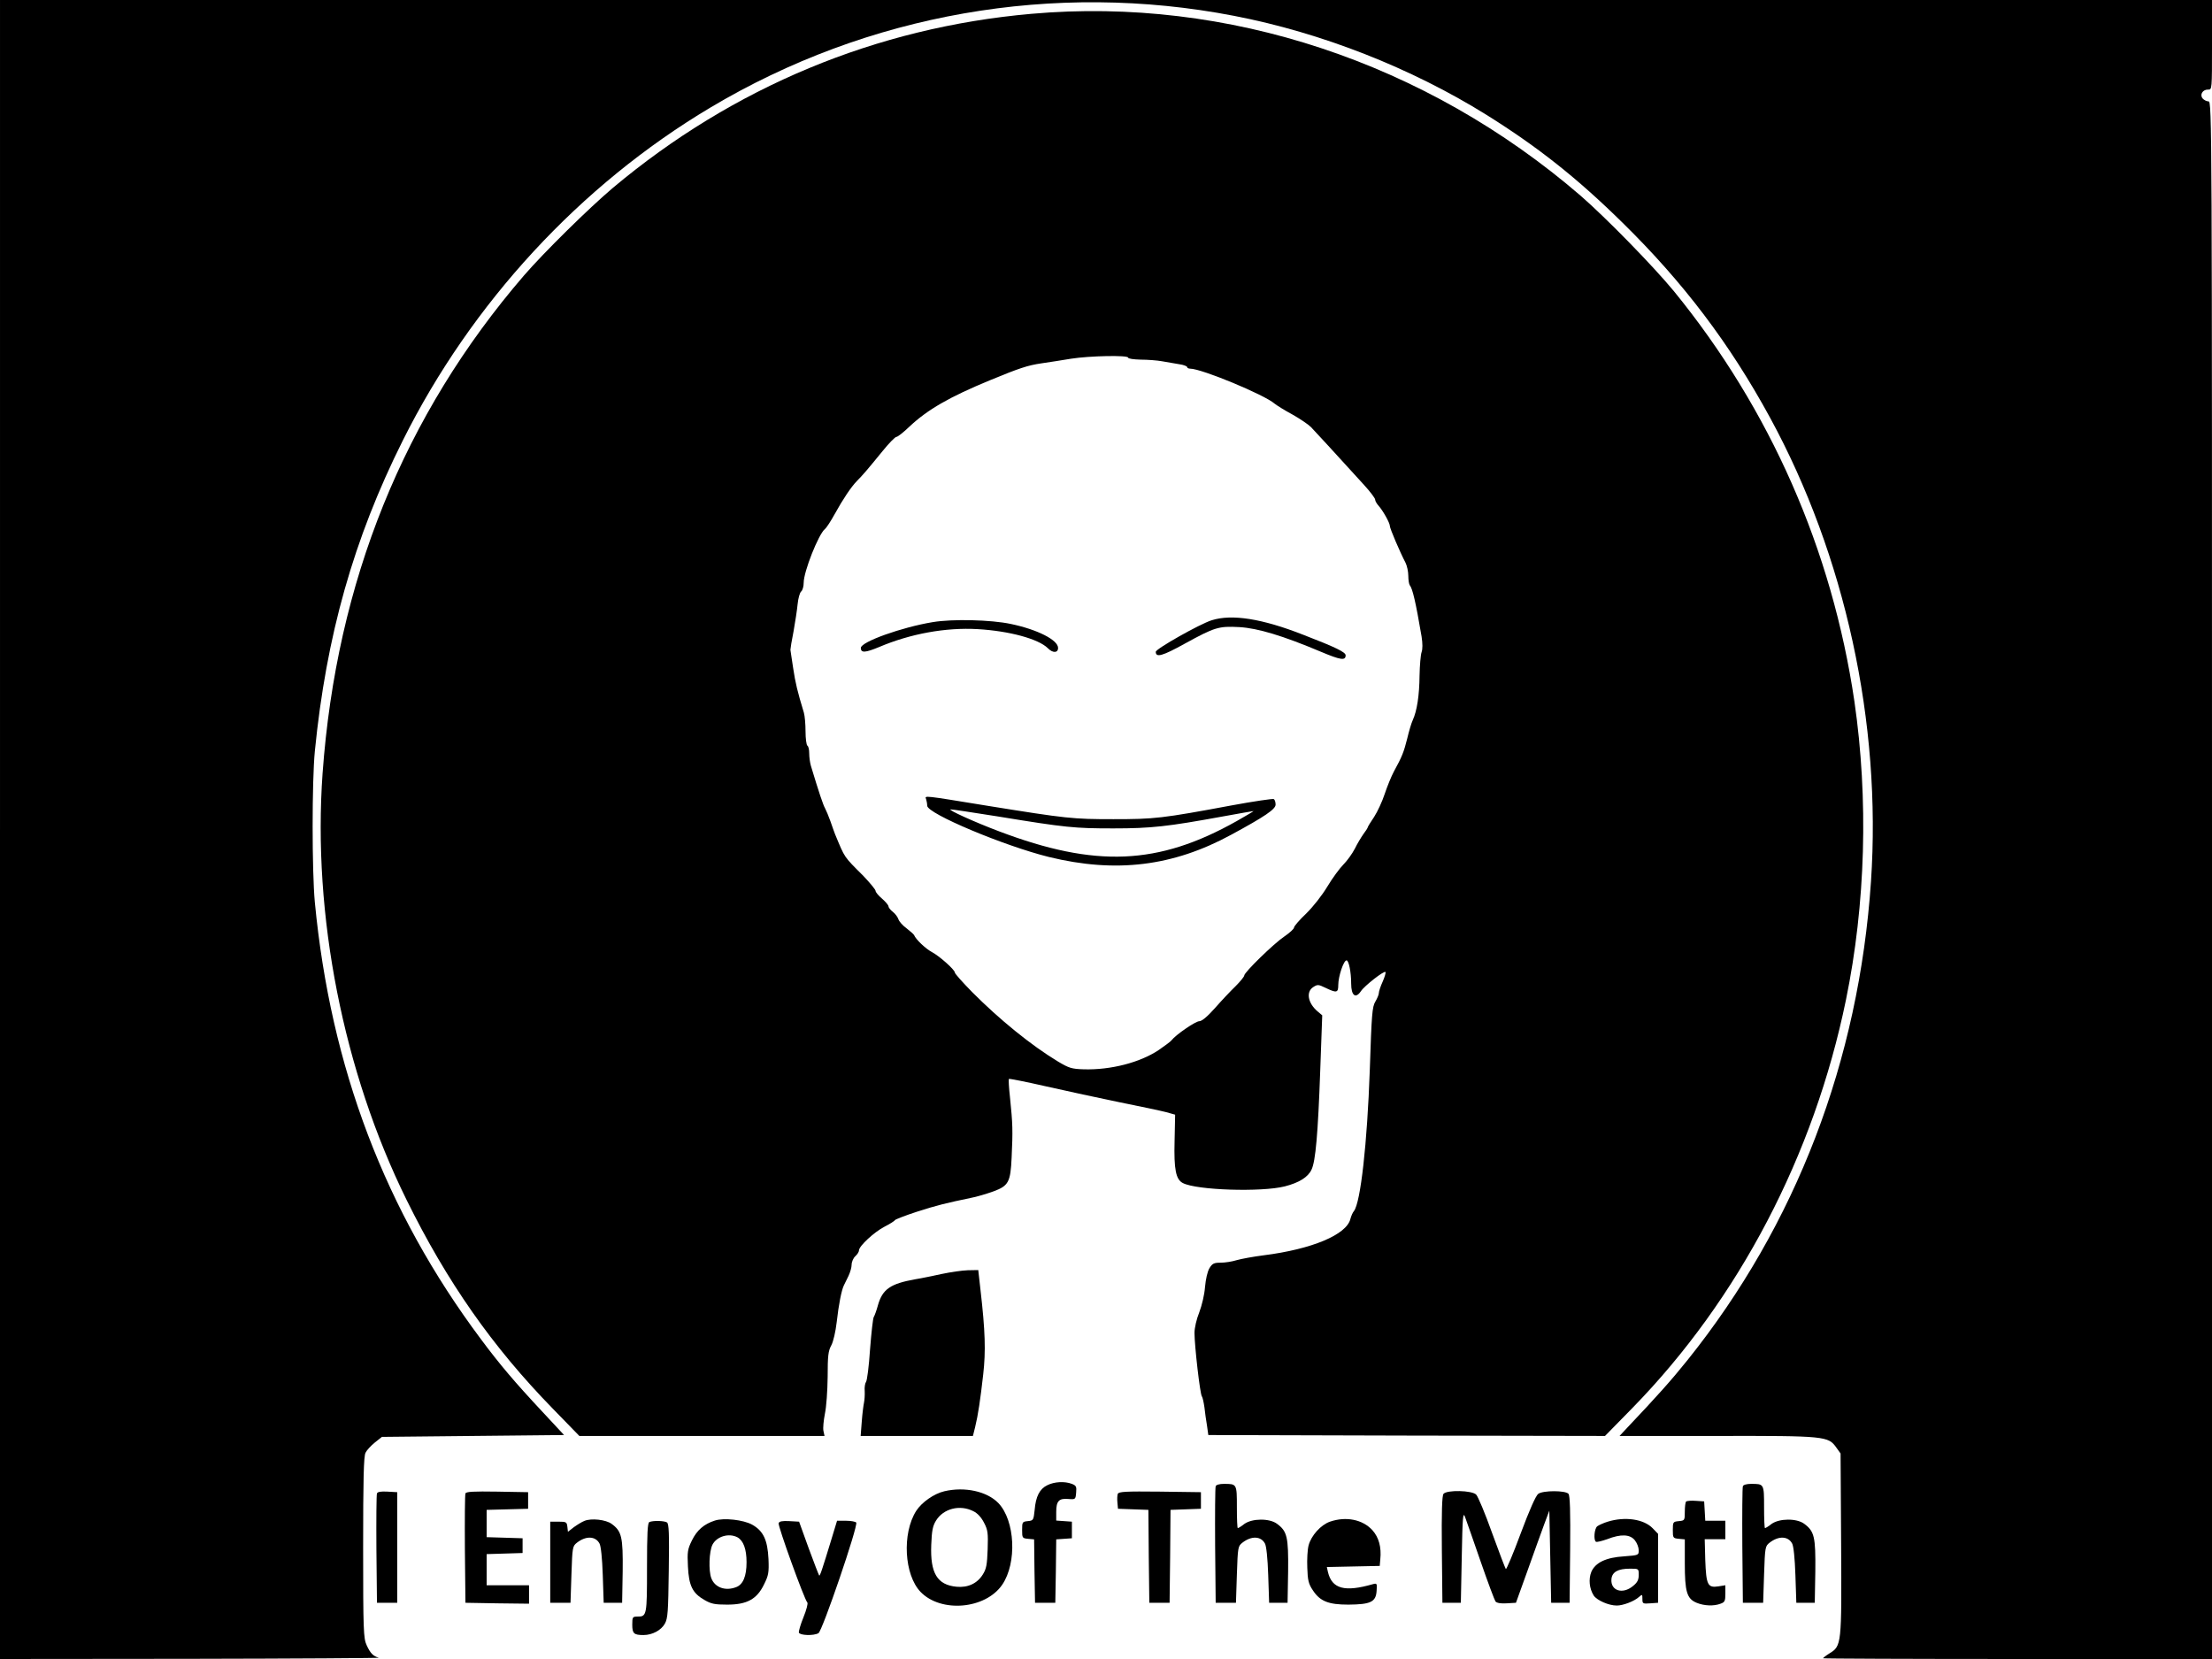 <?xml version="1.0" standalone="no"?>
<!DOCTYPE svg PUBLIC "-//W3C//DTD SVG 20010904//EN"
 "http://www.w3.org/TR/2001/REC-SVG-20010904/DTD/svg10.dtd">
<svg version="1.0" xmlns="http://www.w3.org/2000/svg"
 width="1200pt" height="900pt" viewBox="0 0 1200 900"
 preserveAspectRatio="xMidYMid meet">
<g transform="translate(0,900) scale(0.1,-0.1)"
fill="#000000" stroke="none">
<path d="M0 4500 l0 -4500 1038 1 c570 1 1028 4 1017 6 -30 8 -46 24 -66 68
-17 37 -19 78 -19 530 0 369 3 496 13 514 6 13 29 38 50 55 l39 31 494 5 494
5 -121 130 c-144 154 -229 254 -330 390 -520 696 -815 1472 -901 2370 -16 171
-16 655 0 820 62 626 210 1151 477 1685 373 747 962 1385 1668 1806 855 510
1865 687 2842 498 476 -92 961 -283 1369 -537 280 -175 493 -344 739 -586 331
-325 581 -656 799 -1056 408 -749 606 -1657 548 -2517 -66 -973 -406 -1861
-995 -2596 -89 -111 -167 -198 -329 -369 l-40 -43 529 0 c589 1 603 -1 647
-63 l23 -32 3 -490 c3 -549 3 -554 -64 -595 -19 -12 -34 -24 -34 -26 0 -2 475
-4 1055 -4 l1055 0 0 4225 c0 4126 0 4225 -19 4225 -10 0 -24 7 -32 16 -17 21
1 49 30 48 21 -1 21 1 21 243 l0 243 -6000 0 -6000 0 0 -4500z"/>
<path d="M5595 8925 c-841 -74 -1618 -397 -2270 -944 -129 -109 -372 -348
-482 -475 -652 -757 -1018 -1662 -1093 -2701 -55 -768 112 -1618 456 -2315
219 -444 465 -796 793 -1132 l144 -148 665 0 665 0 -6 28 c-3 15 1 56 8 92 8
37 14 124 15 200 0 115 3 141 20 172 11 21 23 74 29 125 11 98 26 173 39 200
5 10 16 33 25 51 9 19 17 46 17 61 0 15 9 36 20 46 11 10 20 24 20 32 0 23 82
99 138 128 29 15 55 31 57 36 3 4 56 25 118 45 108 35 162 48 292 75 33 6 89
23 125 36 81 30 92 50 98 183 7 149 6 182 -9 328 -6 52 -8 96 -6 99 3 2 95
-16 204 -41 109 -25 288 -63 398 -86 110 -22 223 -46 250 -53 l50 -14 -3 -144
c-4 -153 7 -208 45 -227 75 -39 427 -50 553 -18 78 20 126 50 145 91 22 45 35
197 47 533 l11 304 -25 21 c-53 45 -64 106 -24 132 23 15 28 15 67 -4 60 -29
69 -27 69 15 0 47 29 134 45 134 12 0 25 -63 25 -126 0 -65 24 -84 53 -41 18
28 125 112 133 104 3 -3 -4 -27 -15 -52 -12 -26 -21 -54 -21 -63 0 -8 -9 -29
-19 -46 -17 -28 -20 -68 -30 -371 -14 -399 -50 -719 -86 -765 -7 -8 -15 -27
-19 -42 -20 -86 -209 -165 -471 -198 -55 -7 -120 -19 -145 -26 -25 -8 -64 -14
-88 -14 -36 0 -45 -4 -61 -30 -11 -19 -20 -59 -24 -103 -3 -41 -17 -99 -31
-136 -15 -37 -26 -85 -26 -112 0 -68 30 -332 40 -344 4 -5 10 -32 14 -60 3
-27 9 -72 14 -100 l7 -50 1076 -3 1076 -2 149 152 c577 591 985 1371 1158
2213 107 520 123 1090 46 1620 -121 822 -457 1585 -979 2225 -112 136 -367
397 -506 518 -840 724 -1916 1081 -2980 987z m525 -1865 c0 -6 30 -10 68 -11
37 0 90 -4 117 -9 28 -5 69 -12 93 -16 23 -3 42 -11 42 -15 0 -5 8 -9 17 -9
61 0 402 -141 458 -190 11 -9 54 -36 95 -58 41 -23 87 -54 102 -69 29 -30 143
-155 195 -212 18 -20 60 -66 93 -102 33 -36 60 -72 60 -79 0 -8 9 -23 19 -34
24 -27 61 -93 61 -110 0 -13 55 -142 85 -199 8 -16 15 -48 15 -71 0 -23 4 -46
8 -51 15 -18 32 -90 64 -278 6 -39 6 -68 0 -85 -5 -15 -10 -72 -11 -127 -1
-108 -14 -192 -37 -242 -8 -17 -21 -62 -30 -100 -18 -72 -28 -98 -72 -178 -15
-28 -37 -83 -50 -122 -13 -40 -39 -96 -57 -124 -19 -28 -35 -54 -35 -57 0 -3
-10 -19 -23 -36 -12 -17 -34 -53 -47 -80 -14 -27 -42 -66 -62 -86 -20 -20 -60
-74 -88 -121 -29 -48 -78 -110 -115 -146 -36 -34 -65 -68 -65 -75 0 -7 -24
-29 -52 -48 -57 -38 -218 -195 -218 -212 0 -6 -21 -32 -47 -58 -27 -26 -77
-79 -112 -119 -42 -47 -71 -71 -85 -71 -20 0 -127 -73 -151 -104 -5 -7 -37
-30 -70 -53 -101 -67 -258 -108 -405 -104 -67 2 -81 7 -140 42 -146 88 -319
229 -467 378 -51 52 -93 99 -93 105 0 15 -84 90 -126 112 -32 17 -86 68 -95
91 -2 5 -21 21 -41 37 -21 15 -40 37 -44 49 -4 12 -17 30 -30 40 -13 10 -24
24 -24 30 0 7 -16 25 -35 42 -19 16 -35 35 -35 42 0 7 -30 43 -66 81 -109 109
-99 95 -154 227 -4 11 -16 43 -25 70 -10 28 -23 59 -29 70 -10 17 -33 85 -77
231 -5 17 -9 47 -9 67 0 20 -4 39 -10 42 -5 3 -10 38 -10 77 0 40 -4 85 -9
102 -35 115 -46 161 -58 241 -8 50 -14 95 -15 100 0 6 7 51 17 100 9 50 19
116 22 147 3 32 12 63 19 69 8 6 14 28 14 48 0 60 80 262 115 291 9 7 32 43
52 79 47 85 90 149 122 182 31 31 55 59 139 162 34 42 68 77 75 77 7 0 39 25
71 56 99 93 218 161 436 251 160 66 205 81 280 92 41 6 113 17 160 25 102 16
310 20 310 6z"/>
<path d="M6573 5635 c-64 -20 -303 -155 -303 -171 0 -33 36 -23 157 44 164 90
184 96 297 90 100 -6 236 -47 440 -133 109 -46 136 -50 136 -20 0 17 -53 43
-229 111 -224 88 -388 114 -498 79z"/>
<path d="M5060 5625 c-169 -28 -390 -107 -390 -140 0 -28 24 -26 97 4 171 73
363 108 537 98 172 -10 329 -53 380 -103 27 -28 56 -27 56 1 0 43 -112 100
-256 130 -108 23 -317 28 -424 10z"/>
<path d="M5024 4665 c3 -9 6 -26 6 -36 0 -43 418 -218 660 -278 364 -89 674
-51 990 121 181 98 240 138 240 163 0 13 -4 27 -10 30 -5 3 -108 -12 -227 -34
-381 -71 -420 -75 -643 -75 -219 0 -251 3 -685 73 -349 57 -339 56 -331 36z
m388 -94 c372 -61 418 -65 628 -65 206 0 294 10 595 65 88 16 162 29 165 29 3
0 -39 -25 -92 -55 -425 -239 -765 -253 -1288 -55 -135 51 -282 118 -263 119 6
1 121 -17 255 -38z"/>
<path d="M5110 2089 c-47 -10 -112 -24 -145 -29 -134 -24 -177 -53 -202 -140
-8 -30 -19 -59 -23 -65 -4 -5 -13 -84 -20 -175 -6 -91 -16 -170 -22 -177 -5
-7 -9 -29 -7 -50 1 -21 -1 -49 -4 -63 -3 -14 -9 -60 -12 -102 l-6 -78 305 0
304 0 12 48 c16 65 28 146 44 287 14 124 11 234 -15 458 l-12 107 -56 -1 c-31
-1 -94 -10 -141 -20z"/>
<path d="M5682 943 c-42 -20 -63 -61 -69 -134 -6 -56 -7 -58 -37 -61 -30 -3
-31 -5 -31 -48 0 -43 1 -45 32 -48 l33 -3 2 -172 3 -172 55 0 55 0 3 172 2
172 43 3 42 3 0 45 0 45 -42 3 -43 3 0 48 c0 58 15 74 67 69 37 -3 38 -2 41
35 3 32 0 38 -23 47 -39 15 -95 12 -133 -7z"/>
<path d="M6595 937 c-3 -7 -4 -152 -3 -322 l3 -310 55 0 55 0 5 153 c5 149 6
154 30 173 49 38 100 36 122 -4 8 -13 15 -81 18 -172 l5 -150 50 0 50 0 3 170
c2 188 -5 218 -61 259 -41 30 -134 29 -176 -1 -16 -13 -33 -23 -36 -23 -3 0
-5 51 -5 114 0 127 0 126 -71 126 -23 0 -42 -5 -44 -13z"/>
<path d="M9455 937 c-3 -7 -4 -152 -3 -322 l3 -310 55 0 55 0 5 153 c5 149 6
154 30 173 49 38 100 36 122 -4 8 -13 15 -81 18 -172 l5 -150 50 0 50 0 3 170
c2 188 -5 218 -61 259 -41 30 -134 29 -176 -1 -16 -13 -33 -23 -36 -23 -3 0
-5 51 -5 114 0 127 0 126 -71 126 -23 0 -42 -5 -44 -13z"/>
<path d="M5123 910 c-56 -13 -123 -60 -153 -107 -77 -122 -65 -346 24 -439
111 -115 352 -94 443 39 81 119 70 348 -21 443 -62 64 -183 90 -293 64z m157
-108 c23 -11 43 -33 58 -62 21 -40 23 -56 20 -145 -3 -83 -7 -106 -26 -136
-30 -49 -81 -73 -143 -67 -105 10 -143 74 -137 227 3 78 8 103 26 132 40 65
129 88 202 51z"/>
<path d="M2045 898 c-3 -7 -4 -144 -3 -303 l3 -290 55 0 55 0 0 300 0 300 -53
3 c-36 2 -54 -1 -57 -10z"/>
<path d="M2525 898 c-3 -7 -4 -144 -3 -303 l3 -290 173 -3 172 -2 0 50 0 50
-115 0 -115 0 0 85 0 84 98 3 97 3 0 40 0 40 -97 3 -98 3 0 74 0 74 113 3 112
3 0 45 0 45 -168 3 c-129 2 -169 0 -172 -10z"/>
<path d="M6064 896 c-3 -8 -4 -29 -2 -48 l3 -33 82 -3 83 -3 2 -252 3 -252 55
0 55 0 3 252 2 252 83 3 82 3 0 45 0 45 -223 3 c-185 2 -223 0 -228 -12z"/>
<path d="M7831 896 c-8 -9 -11 -97 -9 -302 l3 -289 50 0 50 0 5 250 c4 219 7
246 18 215 7 -19 45 -127 84 -240 39 -113 76 -211 81 -218 7 -8 28 -12 60 -10
l51 3 63 175 c34 96 75 209 90 250 l28 75 5 -250 5 -250 50 0 50 0 3 289 c2
205 -1 293 -9 302 -16 19 -138 19 -164 0 -13 -9 -48 -88 -95 -214 -41 -111
-78 -198 -81 -194 -3 4 -37 92 -75 197 -37 104 -76 197 -86 207 -23 23 -159
26 -177 4z"/>
<path d="M9147 854 c-4 -4 -7 -29 -7 -55 0 -47 -1 -48 -32 -51 -32 -3 -33 -5
-33 -48 0 -43 1 -45 33 -48 l32 -3 0 -130 c0 -154 11 -192 64 -214 41 -17 94
-19 130 -5 23 8 26 15 26 55 l0 45 -38 -6 c-58 -9 -66 8 -71 143 l-3 113 56 0
56 0 0 50 0 50 -54 0 -55 0 -3 53 -3 52 -45 3 c-25 2 -49 0 -53 -4z"/>
<path d="M3170 749 c-13 -5 -39 -21 -57 -34 l-32 -25 -3 27 c-3 26 -6 28 -48
28 l-45 0 0 -220 0 -220 55 0 55 0 5 153 c5 149 6 154 30 173 49 38 100 36
122 -4 8 -13 15 -81 18 -172 l5 -150 50 0 50 0 3 170 c2 187 -5 218 -60 258
-31 23 -111 32 -148 16z"/>
<path d="M3878 751 c-59 -19 -97 -52 -124 -107 -24 -49 -26 -62 -22 -142 5
-105 25 -145 90 -182 36 -21 56 -25 123 -25 107 0 161 29 200 110 24 48 27 64
24 137 -5 104 -28 153 -89 187 -47 26 -153 38 -202 22z m123 -91 c32 -18 49
-64 49 -135 0 -76 -19 -121 -56 -135 -59 -23 -116 -2 -135 48 -16 42 -12 146
6 182 23 45 89 65 136 40z"/>
<path d="M7215 745 c-49 -17 -102 -75 -116 -129 -6 -22 -9 -77 -7 -121 2 -68
7 -88 30 -122 39 -60 85 -78 193 -78 120 1 149 14 153 74 3 41 2 43 -20 37
-153 -44 -222 -26 -244 66 l-6 27 143 3 144 3 3 35 c7 67 -8 120 -43 159 -53
58 -143 76 -230 46z"/>
<path d="M8722 745 c-23 -7 -49 -19 -57 -25 -16 -13 -21 -75 -7 -84 5 -3 32 4
61 14 74 29 124 27 150 -6 12 -15 21 -39 21 -54 0 -27 -1 -27 -78 -33 -100 -6
-157 -34 -179 -84 -16 -40 -11 -91 13 -129 18 -26 81 -54 125 -54 34 0 95 23
121 47 17 15 18 14 18 -11 0 -26 2 -27 43 -24 l42 3 0 187 0 187 -29 30 c-48
50 -150 65 -244 36z m168 -289 c0 -26 -7 -41 -31 -60 -56 -47 -123 -26 -117
38 4 38 35 56 101 56 47 0 47 0 47 -34z"/>
<path d="M3523 743 c-10 -3 -13 -62 -13 -247 0 -260 -1 -266 -52 -266 -26 0
-28 -2 -28 -44 0 -48 9 -56 61 -56 48 0 96 26 116 62 16 29 18 64 21 287 3
202 1 256 -10 262 -14 9 -75 11 -95 2z"/>
<path d="M4224 737 c-5 -14 139 -413 156 -431 4 -4 -5 -40 -21 -79 -16 -39
-27 -77 -25 -84 6 -15 79 -18 106 -3 21 11 216 582 205 600 -3 5 -28 10 -55
10 l-49 0 -31 -102 c-50 -164 -62 -200 -66 -195 -2 2 -28 69 -57 148 l-52 144
-53 3 c-38 2 -54 -1 -58 -11z"/>
</g>
</svg>
